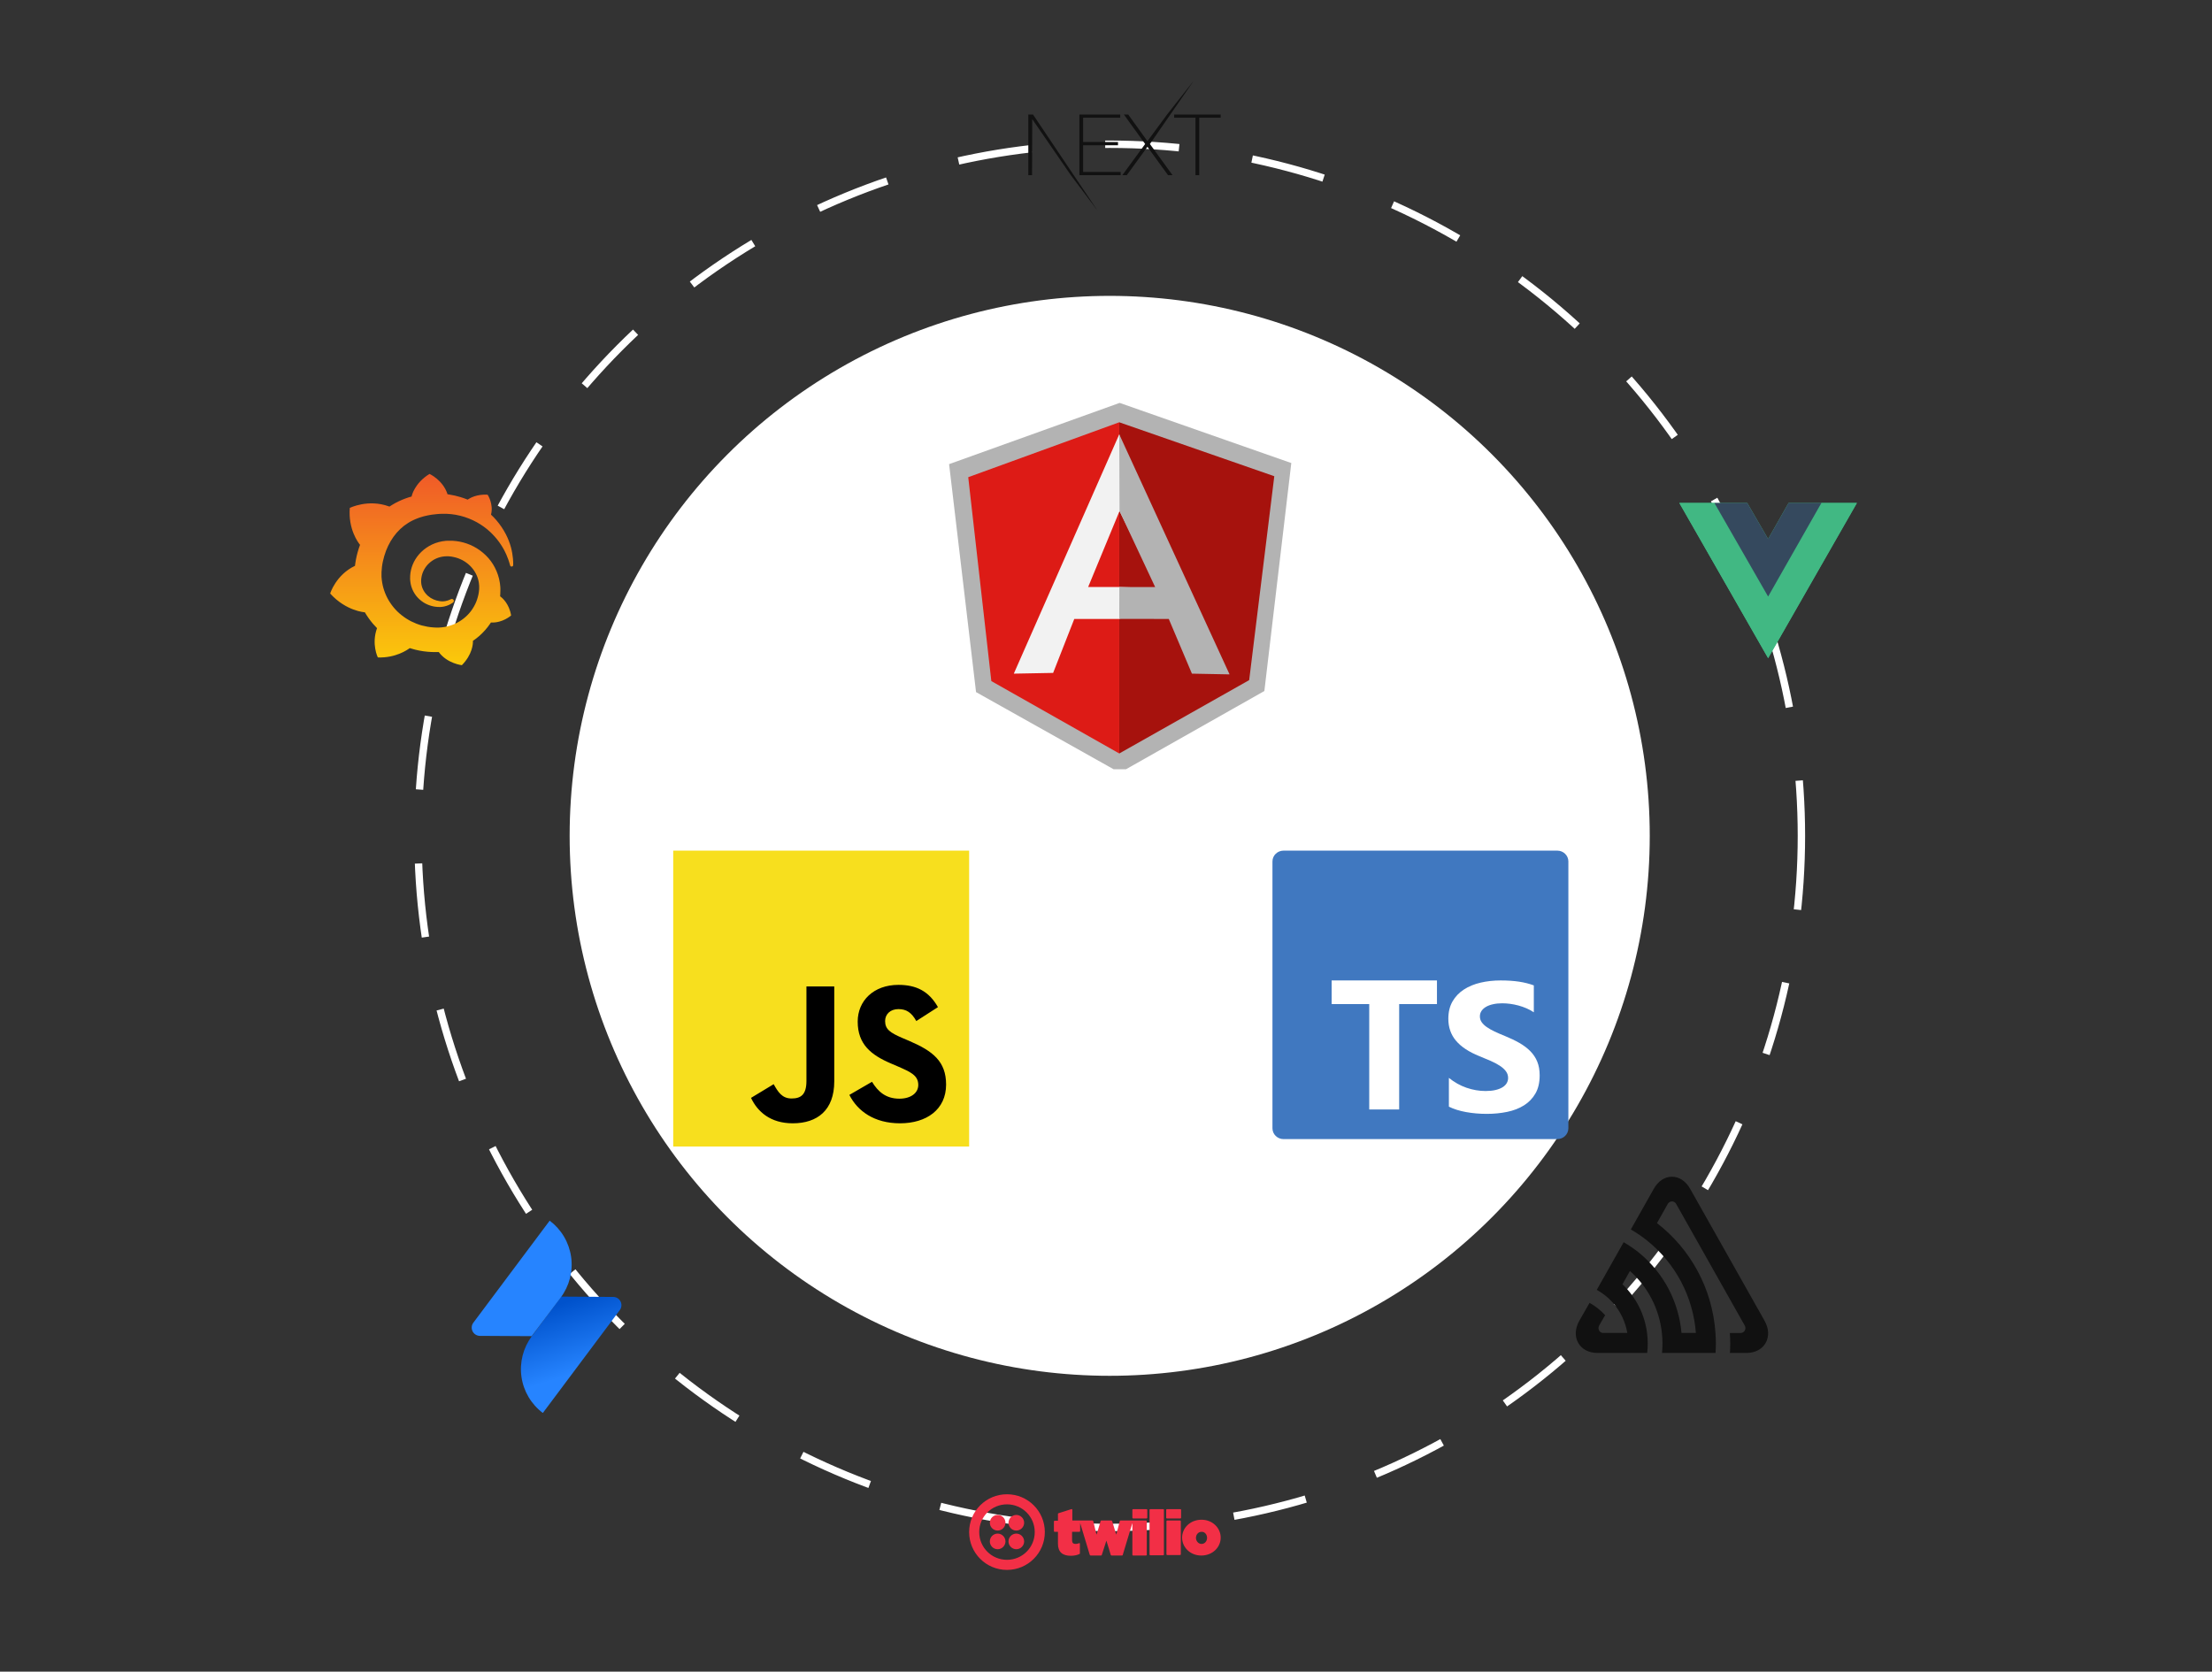 <svg width="299" height="226" viewBox="0 0 299 226" fill="none" xmlns="http://www.w3.org/2000/svg">
<rect x="0" y="0" width="299" height="226" fill="#333333" stroke="none"/>
<circle cx="150" cy="113" r="73" fill="white"/>
<circle cx="150" cy="113" r="93.5" stroke="white" stroke-dasharray="10 10"/>
<g clip-path="url(#clip0_8_177)">
<path d="M131.934 93.569L151.37 104.469L170.906 93.421L174.547 62.601L151.345 54.469L128.291 62.748L131.934 93.569Z" fill="#B3B3B3"/>
<path d="M151.292 101.865L168.854 91.947L172.248 64.382L151.292 57.09V101.865Z" fill="#A6120D"/>
<path d="M151.291 101.864V57.089L130.878 64.513L134 92.078L151.291 101.864Z" fill="#DD1B16"/>
<path d="M157.06 80.926L151.292 83.678H145.212L142.354 90.973L137.038 91.073L151.292 58.716L157.06 80.926ZM156.502 79.54L151.33 69.091L147.087 79.36H151.291L156.502 79.54Z" fill="#F2F2F2"/>
<path d="M156.144 79.368H151.302L151.291 83.672L157.986 83.678L161.115 91.074L166.202 91.171L151.291 58.716L151.329 69.091L156.144 79.368Z" fill="#B3B3B3"/>
</g>
<path d="M91 115H131V155H91V115Z" fill="#F7DF1E"/>
<path d="M101.517 148.427L104.578 146.575C105.168 147.622 105.707 148.508 106.995 148.508C108.23 148.508 109.008 148.025 109.008 146.145V133.363H112.768V146.197C112.768 150.092 110.485 151.863 107.157 151.863C104.148 151.863 102.403 150.307 101.517 148.427ZM114.81 148.023L117.87 146.252C118.677 147.568 119.723 148.535 121.575 148.535C123.133 148.535 124.125 147.755 124.125 146.682C124.125 145.393 123.107 144.937 121.388 144.185L120.448 143.782C117.737 142.627 115.937 141.177 115.937 138.115C115.937 135.298 118.087 133.148 121.442 133.148C123.832 133.148 125.55 133.982 126.785 136.157L123.858 138.037C123.213 136.882 122.515 136.425 121.442 136.425C120.342 136.425 119.642 137.123 119.642 138.037C119.642 139.163 120.342 139.62 121.952 140.32L122.892 140.72C126.087 142.09 127.885 143.487 127.885 146.628C127.885 150.012 125.227 151.863 121.657 151.863C118.165 151.863 115.91 150.2 114.81 148.025" fill="black"/>
<path fill-rule="evenodd" clip-rule="evenodd" d="M173.5 115H210.5C211.328 115 212 115.655 212 116.463V152.537C212 153.345 211.328 154 210.5 154H173.5C172.672 154 172 153.345 172 152.537V116.463C172 115.655 172.672 115 173.5 115V115ZM194.236 135.749V132.55H180V135.749H185.082V149.991H189.128V135.749H194.236ZM195.849 149.614C196.501 149.939 197.273 150.182 198.164 150.344C199.055 150.506 199.994 150.588 200.981 150.588C201.943 150.588 202.856 150.498 203.722 150.32C204.588 150.142 205.347 149.848 206 149.438C206.652 149.029 207.168 148.493 207.549 147.833C207.93 147.172 208.12 146.355 208.12 145.382C208.12 144.676 208.011 144.058 207.794 143.527C207.576 142.996 207.263 142.523 206.853 142.11C206.443 141.696 205.951 141.325 205.378 140.997C204.805 140.669 204.159 140.359 203.44 140.067C202.913 139.856 202.44 139.651 202.022 139.452C201.604 139.254 201.248 139.051 200.956 138.844C200.663 138.637 200.437 138.419 200.278 138.187C200.119 137.956 200.04 137.695 200.04 137.403C200.04 137.135 200.111 136.894 200.253 136.679C200.395 136.464 200.596 136.28 200.855 136.126C201.114 135.972 201.432 135.852 201.809 135.767C202.185 135.682 202.603 135.639 203.064 135.639C203.398 135.639 203.752 135.664 204.124 135.712C204.496 135.761 204.87 135.836 205.247 135.937C205.623 136.039 205.989 136.166 206.345 136.321C206.7 136.475 207.028 136.653 207.33 136.856V133.219C206.719 132.992 206.052 132.824 205.328 132.714C204.605 132.605 203.774 132.55 202.838 132.55C201.884 132.55 200.981 132.649 200.127 132.848C199.274 133.047 198.524 133.357 197.875 133.778C197.227 134.2 196.715 134.737 196.338 135.39C195.962 136.043 195.774 136.823 195.774 137.731C195.774 138.891 196.119 139.88 196.809 140.699C197.499 141.518 198.546 142.211 199.952 142.779C200.504 142.998 201.018 143.213 201.495 143.424C201.972 143.634 202.384 143.853 202.731 144.08C203.078 144.307 203.352 144.555 203.553 144.822C203.754 145.09 203.854 145.394 203.854 145.735C203.854 145.986 203.791 146.219 203.666 146.434C203.54 146.649 203.35 146.835 203.095 146.993C202.84 147.151 202.522 147.275 202.141 147.364C201.761 147.454 201.315 147.498 200.805 147.498C199.935 147.498 199.074 147.35 198.22 147.054C197.367 146.758 196.577 146.314 195.849 145.722V149.614Z" fill="#4078C0"/>
<path d="M246.2 68H251L239 88.981L227 68H236.18L239 72.865L241.76 68H246.2Z" fill="#41B883"/>
<path d="M227 68L239 88.981L251 68H246.2L239 80.589L231.74 68H227Z" fill="#41B883"/>
<path d="M231.74 68L239 80.65L246.2 68H241.76L239 72.865L236.18 68H231.74Z" fill="#35495E"/>
<path d="M145.904 15.482H151.422V15.918H146.41V19.203H151.123V19.64H146.41V23.247H151.48V23.683H145.904V15.482ZM151.917 15.482H152.503L155.101 19.089L157.757 15.482L161.369 10.9L155.435 19.468L158.493 23.683H157.883L155.101 19.847L152.308 23.683H151.71L154.791 19.468L151.917 15.482ZM158.711 15.918V15.482H165V15.918H162.103V23.683H161.597V15.918H158.711Z" fill="#111111"/>
<path d="M139 15.482H139.632L148.352 28.467L144.748 23.683L139.529 16.102L139.506 23.683H139V15.482Z" fill="#111111"/>
<path d="M238.515 178.55C239.102 179.59 239.159 180.685 238.671 181.551C238.183 182.417 237.23 182.912 236.053 182.912H233.838C233.864 182.49 233.881 182.065 233.881 181.637C233.881 181.157 233.859 180.684 233.827 180.213L235.285 180.211C235.643 180.211 235.933 179.914 235.933 179.548C235.933 179.437 235.906 179.329 235.855 179.231L226.566 162.758C226.511 162.657 226.43 162.572 226.331 162.513C226.232 162.454 226.119 162.422 226.003 162.422C225.891 162.423 225.78 162.452 225.683 162.509C225.586 162.565 225.505 162.646 225.448 162.743L223.974 165.358C228.457 168.805 231.471 174.147 231.882 180.211C231.915 180.682 231.937 181.155 231.937 181.636C231.937 182.064 231.918 182.489 231.893 182.91H224.657C224.744 182.012 224.738 181.107 224.64 180.211C224.297 176.976 222.757 173.987 220.323 171.829L219.308 173.629C221.142 175.374 222.317 177.699 222.635 180.211C222.696 180.677 222.729 181.153 222.729 181.636C222.729 182.066 222.701 182.492 222.653 182.91H215.947C214.77 182.91 213.817 182.414 213.329 181.548C212.842 180.682 212.898 179.589 213.485 178.548L214.862 176.139C215.651 176.573 216.362 177.135 216.966 177.802L216.146 179.229C216.078 179.355 216.052 179.499 216.073 179.64C216.093 179.781 216.157 179.913 216.257 180.014C216.379 180.139 216.543 180.209 216.716 180.209H219.969C219.704 178.658 219.002 177.214 217.946 176.046C217.341 175.378 216.628 174.815 215.838 174.38L219.472 167.941C220.243 168.381 220.975 168.888 221.661 169.455C223.264 170.786 224.587 172.422 225.553 174.268C226.519 176.114 227.11 178.134 227.29 180.209H229.237C229.051 177.787 228.37 175.428 227.236 173.279C226.102 171.13 224.538 169.237 222.643 167.718C221.949 167.162 221.213 166.661 220.442 166.218L223.544 160.722C224.129 159.681 225.027 159.083 226.003 159.083C226.979 159.083 227.876 159.681 228.463 160.724L238.515 178.55Z" fill="#111111"/>
<g clip-path="url(#clip1_8_177)">
<path d="M75.857 175.292L82.914 175.337C83.117 175.342 83.314 175.402 83.485 175.511C83.656 175.62 83.793 175.774 83.884 175.955C83.974 176.137 84.013 176.339 83.996 176.541C83.98 176.743 83.909 176.937 83.79 177.101L73.376 191.026C71.805 189.844 70.766 188.088 70.488 186.142C70.21 184.197 70.714 182.22 71.89 180.645L75.857 175.292Z" fill="url(#paint0_linear_8_177)"/>
<path d="M71.868 180.641L64.837 180.6C64.635 180.593 64.439 180.531 64.27 180.422C64.101 180.312 63.964 180.158 63.876 179.977C63.787 179.796 63.749 179.594 63.766 179.393C63.782 179.192 63.854 179 63.971 178.836L74.301 165.026C75.081 165.611 75.739 166.345 76.236 167.184C76.733 168.024 77.06 168.953 77.198 169.918C77.336 170.884 77.282 171.868 77.04 172.813C76.798 173.758 76.372 174.646 75.787 175.426L71.868 180.641Z" fill="#2684FF"/>
</g>
<path d="M69.333 75.483C69.289 75.048 69.215 74.55 69.067 73.994C68.918 73.445 68.696 72.84 68.37 72.213C68.044 71.586 67.622 70.938 67.074 70.304C66.859 70.055 66.622 69.813 66.37 69.578C66.748 68.132 65.911 66.878 65.911 66.878C64.467 66.792 63.548 67.312 63.207 67.547C63.148 67.526 63.096 67.498 63.037 67.476C62.793 67.384 62.541 67.291 62.274 67.213C62.015 67.134 61.748 67.063 61.474 66.999C61.2 66.935 60.926 66.885 60.645 66.842C60.593 66.835 60.548 66.828 60.496 66.821C59.867 64.883 58.059 64.071 58.059 64.071C56.037 65.304 55.659 67.027 55.659 67.027C55.659 67.027 55.652 67.063 55.637 67.127C55.526 67.156 55.415 67.191 55.304 67.22C55.148 67.263 54.993 67.319 54.844 67.376C54.689 67.433 54.541 67.49 54.385 67.555C54.081 67.683 53.778 67.825 53.481 67.982C53.193 68.139 52.911 68.31 52.637 68.488C52.6 68.473 52.563 68.459 52.563 68.459C49.763 67.433 47.282 68.666 47.282 68.666C47.052 71.529 48.4 73.332 48.667 73.659C48.6 73.837 48.541 74.015 48.481 74.193C48.274 74.842 48.118 75.504 48.022 76.195C48.007 76.295 47.993 76.394 47.985 76.494C45.393 77.727 44.63 80.241 44.63 80.241C46.785 82.627 49.304 82.777 49.304 82.777L49.311 82.77C49.63 83.318 50 83.838 50.415 84.33C50.593 84.536 50.77 84.729 50.963 84.921C50.178 87.087 51.074 88.882 51.074 88.882C53.474 88.967 55.052 87.87 55.385 87.621C55.622 87.699 55.867 87.77 56.111 87.827C56.852 88.013 57.607 88.119 58.363 88.148C58.548 88.155 58.741 88.162 58.926 88.155H59.015H59.074H59.193L59.311 88.148V88.155C60.444 89.708 62.43 89.929 62.43 89.929C63.844 88.497 63.926 87.072 63.926 86.766C63.926 86.766 63.926 86.759 63.926 86.745C63.926 86.716 63.926 86.702 63.926 86.702C63.926 86.68 63.926 86.659 63.926 86.638C64.222 86.438 64.504 86.225 64.77 85.99C65.333 85.498 65.83 84.935 66.245 84.33C66.281 84.273 66.319 84.216 66.356 84.159C67.956 84.244 69.089 83.204 69.089 83.204C68.822 81.602 67.874 80.818 67.674 80.668C67.674 80.668 67.667 80.661 67.652 80.654C67.637 80.647 67.637 80.64 67.637 80.64C67.63 80.633 67.615 80.626 67.6 80.619C67.607 80.519 67.615 80.426 67.622 80.327C67.637 80.156 67.637 79.978 67.637 79.807V79.678V79.614V79.579C67.637 79.536 67.637 79.55 67.637 79.536L67.63 79.429L67.622 79.287C67.622 79.237 67.615 79.194 67.607 79.151C67.6 79.109 67.6 79.059 67.593 79.016L67.578 78.88L67.556 78.745C67.526 78.567 67.496 78.396 67.452 78.218C67.281 77.527 67 76.872 66.637 76.281C66.267 75.689 65.807 75.169 65.281 74.728C64.763 74.286 64.178 73.93 63.57 73.666C62.956 73.403 62.319 73.232 61.681 73.153C61.363 73.111 61.044 73.096 60.726 73.104H60.607H60.578C60.57 73.104 60.533 73.104 60.541 73.104H60.489L60.37 73.111C60.326 73.111 60.282 73.118 60.245 73.118C60.081 73.132 59.919 73.153 59.763 73.182C59.126 73.296 58.526 73.517 58 73.823C57.474 74.129 57.015 74.507 56.645 74.934C56.274 75.362 55.985 75.839 55.785 76.33C55.585 76.822 55.474 77.335 55.444 77.826C55.437 77.947 55.437 78.076 55.437 78.197C55.437 78.225 55.437 78.261 55.437 78.289L55.444 78.389C55.452 78.446 55.452 78.51 55.459 78.567C55.481 78.816 55.533 79.059 55.6 79.287C55.741 79.75 55.963 80.17 56.237 80.526C56.511 80.882 56.844 81.174 57.193 81.409C57.541 81.637 57.919 81.801 58.289 81.908C58.659 82.015 59.03 82.058 59.378 82.058C59.422 82.058 59.467 82.058 59.504 82.058C59.526 82.058 59.548 82.058 59.57 82.058C59.593 82.058 59.615 82.058 59.637 82.05C59.674 82.05 59.711 82.043 59.748 82.043C59.756 82.043 59.77 82.043 59.778 82.036L59.815 82.029C59.837 82.029 59.859 82.022 59.882 82.022C59.926 82.015 59.963 82.008 60.007 82.001C60.052 81.993 60.089 81.986 60.126 81.972C60.207 81.958 60.282 81.929 60.356 81.908C60.504 81.858 60.652 81.801 60.778 81.737C60.911 81.673 61.03 81.594 61.148 81.523C61.178 81.502 61.215 81.481 61.245 81.452C61.363 81.359 61.385 81.189 61.289 81.075C61.207 80.975 61.059 80.946 60.941 81.01C60.911 81.025 60.882 81.039 60.852 81.053C60.748 81.103 60.645 81.146 60.533 81.181C60.422 81.217 60.304 81.246 60.185 81.267C60.126 81.274 60.067 81.281 60 81.288C59.97 81.288 59.941 81.295 59.904 81.295C59.874 81.295 59.837 81.295 59.815 81.295C59.785 81.295 59.756 81.295 59.726 81.295C59.689 81.295 59.652 81.295 59.615 81.288C59.615 81.288 59.593 81.288 59.607 81.288H59.593H59.57C59.556 81.288 59.533 81.288 59.519 81.281C59.481 81.274 59.452 81.274 59.415 81.267C59.141 81.231 58.867 81.153 58.607 81.039C58.341 80.925 58.089 80.768 57.859 80.569C57.63 80.369 57.43 80.134 57.274 79.864C57.118 79.593 57.007 79.294 56.956 78.98C56.933 78.824 56.919 78.66 56.926 78.503C56.926 78.46 56.933 78.418 56.933 78.375C56.933 78.389 56.933 78.368 56.933 78.368V78.353V78.318C56.933 78.296 56.941 78.275 56.941 78.254C56.948 78.168 56.963 78.083 56.978 77.997C57.104 77.313 57.459 76.644 58.007 76.138C58.148 76.01 58.296 75.896 58.452 75.789C58.607 75.682 58.778 75.59 58.956 75.511C59.133 75.433 59.311 75.369 59.504 75.319C59.689 75.269 59.882 75.24 60.081 75.219C60.178 75.212 60.274 75.205 60.378 75.205C60.407 75.205 60.422 75.205 60.444 75.205H60.526H60.578C60.6 75.205 60.578 75.205 60.585 75.205H60.607L60.689 75.212C60.904 75.226 61.111 75.255 61.319 75.305C61.733 75.39 62.141 75.54 62.519 75.739C63.274 76.145 63.919 76.772 64.311 77.527C64.511 77.905 64.652 78.311 64.719 78.731C64.733 78.838 64.748 78.945 64.756 79.052L64.763 79.13L64.77 79.208C64.77 79.237 64.77 79.265 64.77 79.287C64.77 79.315 64.77 79.344 64.77 79.365V79.436V79.514C64.77 79.564 64.763 79.65 64.763 79.7C64.756 79.814 64.741 79.935 64.726 80.049C64.711 80.163 64.689 80.277 64.667 80.391C64.644 80.505 64.615 80.619 64.585 80.725C64.526 80.946 64.452 81.167 64.363 81.388C64.185 81.815 63.948 82.228 63.667 82.606C63.096 83.361 62.319 83.974 61.43 84.365C60.985 84.558 60.519 84.7 60.037 84.772C59.8 84.814 59.556 84.836 59.311 84.843H59.267H59.23H59.148H59.03H58.97C59 84.843 58.963 84.843 58.963 84.843H58.941C58.807 84.843 58.681 84.836 58.548 84.821C58.03 84.786 57.519 84.693 57.015 84.558C56.519 84.422 56.037 84.23 55.578 84.002C54.667 83.532 53.844 82.891 53.207 82.115C52.889 81.73 52.607 81.31 52.378 80.875C52.148 80.441 51.963 79.978 51.83 79.514C51.696 79.044 51.615 78.567 51.578 78.083L51.57 77.99V77.969V77.947V77.905V77.826V77.805V77.776V77.719V77.606V77.584C51.57 77.584 51.57 77.591 51.57 77.577V77.534C51.57 77.477 51.57 77.413 51.57 77.356C51.578 77.121 51.6 76.872 51.63 76.63C51.659 76.387 51.704 76.138 51.756 75.896C51.807 75.654 51.867 75.412 51.941 75.169C52.081 74.692 52.259 74.229 52.467 73.794C52.889 72.925 53.437 72.149 54.096 71.529C54.259 71.373 54.43 71.23 54.607 71.088C54.785 70.952 54.97 70.824 55.163 70.703C55.348 70.582 55.548 70.475 55.748 70.375C55.844 70.326 55.948 70.276 56.052 70.233C56.104 70.212 56.156 70.19 56.207 70.169C56.259 70.147 56.311 70.126 56.363 70.105C56.57 70.019 56.785 69.948 57.007 69.884C57.059 69.87 57.118 69.855 57.17 69.834C57.222 69.82 57.282 69.805 57.333 69.791C57.444 69.763 57.556 69.734 57.667 69.713C57.718 69.699 57.778 69.692 57.837 69.677C57.896 69.663 57.948 69.656 58.007 69.642C58.067 69.635 58.118 69.62 58.178 69.613L58.259 69.599L58.348 69.585C58.407 69.578 58.459 69.57 58.519 69.563C58.585 69.556 58.645 69.549 58.711 69.542C58.763 69.535 58.852 69.528 58.904 69.52C58.941 69.513 58.985 69.513 59.022 69.506L59.104 69.499L59.141 69.492H59.185C59.252 69.485 59.311 69.485 59.378 69.478L59.474 69.471C59.474 69.471 59.511 69.471 59.481 69.471H59.504H59.548C59.6 69.471 59.659 69.464 59.711 69.464C59.926 69.456 60.148 69.456 60.363 69.464C60.793 69.478 61.215 69.528 61.622 69.599C62.444 69.749 63.215 69.998 63.919 70.333C64.622 70.66 65.245 71.066 65.793 71.508C65.83 71.536 65.859 71.565 65.896 71.593C65.926 71.622 65.963 71.65 65.993 71.679C66.059 71.736 66.118 71.793 66.185 71.85C66.252 71.907 66.311 71.964 66.37 72.021C66.43 72.078 66.489 72.135 66.548 72.199C66.778 72.434 66.993 72.669 67.185 72.911C67.57 73.388 67.882 73.873 68.126 74.329C68.141 74.357 68.156 74.386 68.17 74.414C68.185 74.443 68.2 74.471 68.215 74.5C68.245 74.557 68.274 74.614 68.296 74.671C68.326 74.728 68.348 74.778 68.378 74.835C68.4 74.891 68.43 74.941 68.452 74.998C68.541 75.212 68.63 75.419 68.696 75.611C68.807 75.924 68.889 76.202 68.956 76.444C68.978 76.544 69.074 76.608 69.178 76.594C69.289 76.587 69.37 76.501 69.37 76.394C69.378 76.138 69.37 75.832 69.333 75.483Z" fill="url(#paint1_linear_8_177)"/>
<g clip-path="url(#clip2_8_177)">
<path d="M135.911 205.867C135.911 206.446 135.434 206.923 134.854 206.923C134.274 206.923 133.797 206.446 133.797 205.867C133.797 205.287 134.274 204.81 134.854 204.81C135.434 204.81 135.911 205.287 135.911 205.867ZM134.854 207.332C134.274 207.332 133.797 207.81 133.797 208.389C133.797 208.968 134.274 209.446 134.854 209.446C135.434 209.446 135.911 208.968 135.911 208.389C135.911 207.81 135.434 207.332 134.854 207.332ZM141.232 207.128C141.232 209.957 138.947 212.241 136.116 212.241C133.285 212.241 131 209.957 131 207.128C131 204.299 133.285 202.015 136.116 202.015C138.947 202.015 141.232 204.299 141.232 207.128ZM139.867 207.128C139.867 205.049 138.196 203.378 136.116 203.378C134.035 203.378 132.364 205.049 132.364 207.128C132.364 209.207 134.035 210.877 136.116 210.877C138.196 210.877 139.867 209.207 139.867 207.128ZM137.378 207.332C136.798 207.332 136.32 207.81 136.32 208.389C136.32 208.968 136.798 209.446 137.378 209.446C137.957 209.446 138.435 208.968 138.435 208.389C138.435 207.81 137.957 207.332 137.378 207.332ZM137.378 204.81C136.798 204.81 136.32 205.287 136.32 205.867C136.32 206.446 136.798 206.923 137.378 206.923C137.957 206.923 138.435 206.446 138.435 205.867C138.435 205.287 137.957 204.81 137.378 204.81ZM154.976 204.026C155.01 204.026 155.044 204.06 155.078 204.094V205.185C155.078 205.253 155.01 205.287 154.976 205.287H153.168C153.1 205.287 153.066 205.219 153.066 205.185V204.128C153.066 204.06 153.134 204.026 153.168 204.026H154.976ZM154.942 205.56H151.463C151.429 205.56 151.361 205.594 151.361 205.662L150.917 207.366L150.883 207.469L150.338 205.662C150.338 205.628 150.269 205.56 150.235 205.56H148.871C148.837 205.56 148.769 205.594 148.769 205.662L148.257 207.366L148.223 207.469L148.189 207.366L147.984 206.514L147.78 205.662C147.78 205.628 147.712 205.56 147.677 205.56H144.949V204.094C144.949 204.06 144.881 203.992 144.813 204.026L143.107 204.571C143.039 204.571 143.005 204.605 143.005 204.674V205.594H142.562C142.528 205.594 142.459 205.628 142.459 205.696V206.991C142.459 207.026 142.493 207.094 142.562 207.094H143.005V208.696C143.005 209.821 143.619 210.332 144.744 210.332C145.222 210.332 145.665 210.23 145.972 210.059V208.696C145.972 208.628 145.904 208.593 145.87 208.628C145.699 208.696 145.529 208.73 145.392 208.73C145.085 208.73 144.915 208.593 144.915 208.253V207.094H145.904C145.938 207.094 146.006 207.06 146.006 206.991V205.901L147.302 210.195C147.302 210.23 147.371 210.298 147.405 210.298H148.837C148.871 210.298 148.939 210.264 148.939 210.195L149.553 208.287L149.86 209.275L150.133 210.195C150.133 210.23 150.201 210.298 150.235 210.298H151.668C151.702 210.298 151.77 210.264 151.77 210.195L153.066 205.901V210.195C153.066 210.23 153.1 210.298 153.168 210.298H154.908C154.942 210.298 155.01 210.264 155.01 210.195V205.662C155.01 205.628 154.976 205.56 154.942 205.56ZM157.227 204.026H155.488C155.453 204.026 155.385 204.06 155.385 204.128V210.161C155.385 210.195 155.419 210.264 155.488 210.264H157.227C157.261 210.264 157.329 210.23 157.329 210.161V204.094C157.329 204.06 157.295 204.026 157.227 204.026ZM159.546 204.026H157.739C157.704 204.026 157.636 204.06 157.636 204.128V205.185C157.636 205.219 157.67 205.287 157.739 205.287H159.546C159.58 205.287 159.648 205.253 159.648 205.185V204.094C159.648 204.06 159.614 204.026 159.546 204.026ZM159.512 205.56H157.773C157.739 205.56 157.67 205.594 157.67 205.662V210.127C157.67 210.161 157.704 210.23 157.773 210.23H159.512C159.546 210.23 159.614 210.195 159.614 210.127V205.662C159.614 205.628 159.58 205.56 159.512 205.56ZM165.003 207.878C165.003 209.173 163.912 210.298 162.377 210.298C160.876 210.298 159.785 209.173 159.785 207.878C159.785 206.582 160.876 205.458 162.411 205.458C163.912 205.458 165.003 206.582 165.003 207.878ZM163.161 207.912C163.161 207.435 162.82 207.06 162.411 207.094C161.968 207.094 161.661 207.469 161.661 207.912C161.661 208.355 162.002 208.73 162.411 208.73C162.854 208.73 163.161 208.355 163.161 207.912Z" fill="#F22F46"/>
</g>
<defs>
<linearGradient id="paint0_linear_8_177" x1="75.589" y1="176.339" x2="78.565" y2="185.327" gradientUnits="userSpaceOnUse">
<stop stop-color="#0052CC"/>
<stop offset="1" stop-color="#2684FF"/>
</linearGradient>
<linearGradient id="paint1_linear_8_177" x1="57.739" y1="64.071" x2="57.739" y2="89.929" gradientUnits="userSpaceOnUse">
<stop stop-color="#F05A28"/>
<stop offset="1" stop-color="#FBCA0A"/>
</linearGradient>
<clipPath id="clip0_8_177">
<rect width="49" height="50" fill="white" transform="translate(127 54)"/>
</clipPath>
<clipPath id="clip1_8_177">
<rect width="26" height="26" fill="white" transform="translate(61 165)"/>
</clipPath>
<clipPath id="clip2_8_177">
<rect width="34" height="34" fill="white" transform="translate(131 190)"/>
</clipPath>
</defs>
</svg>
